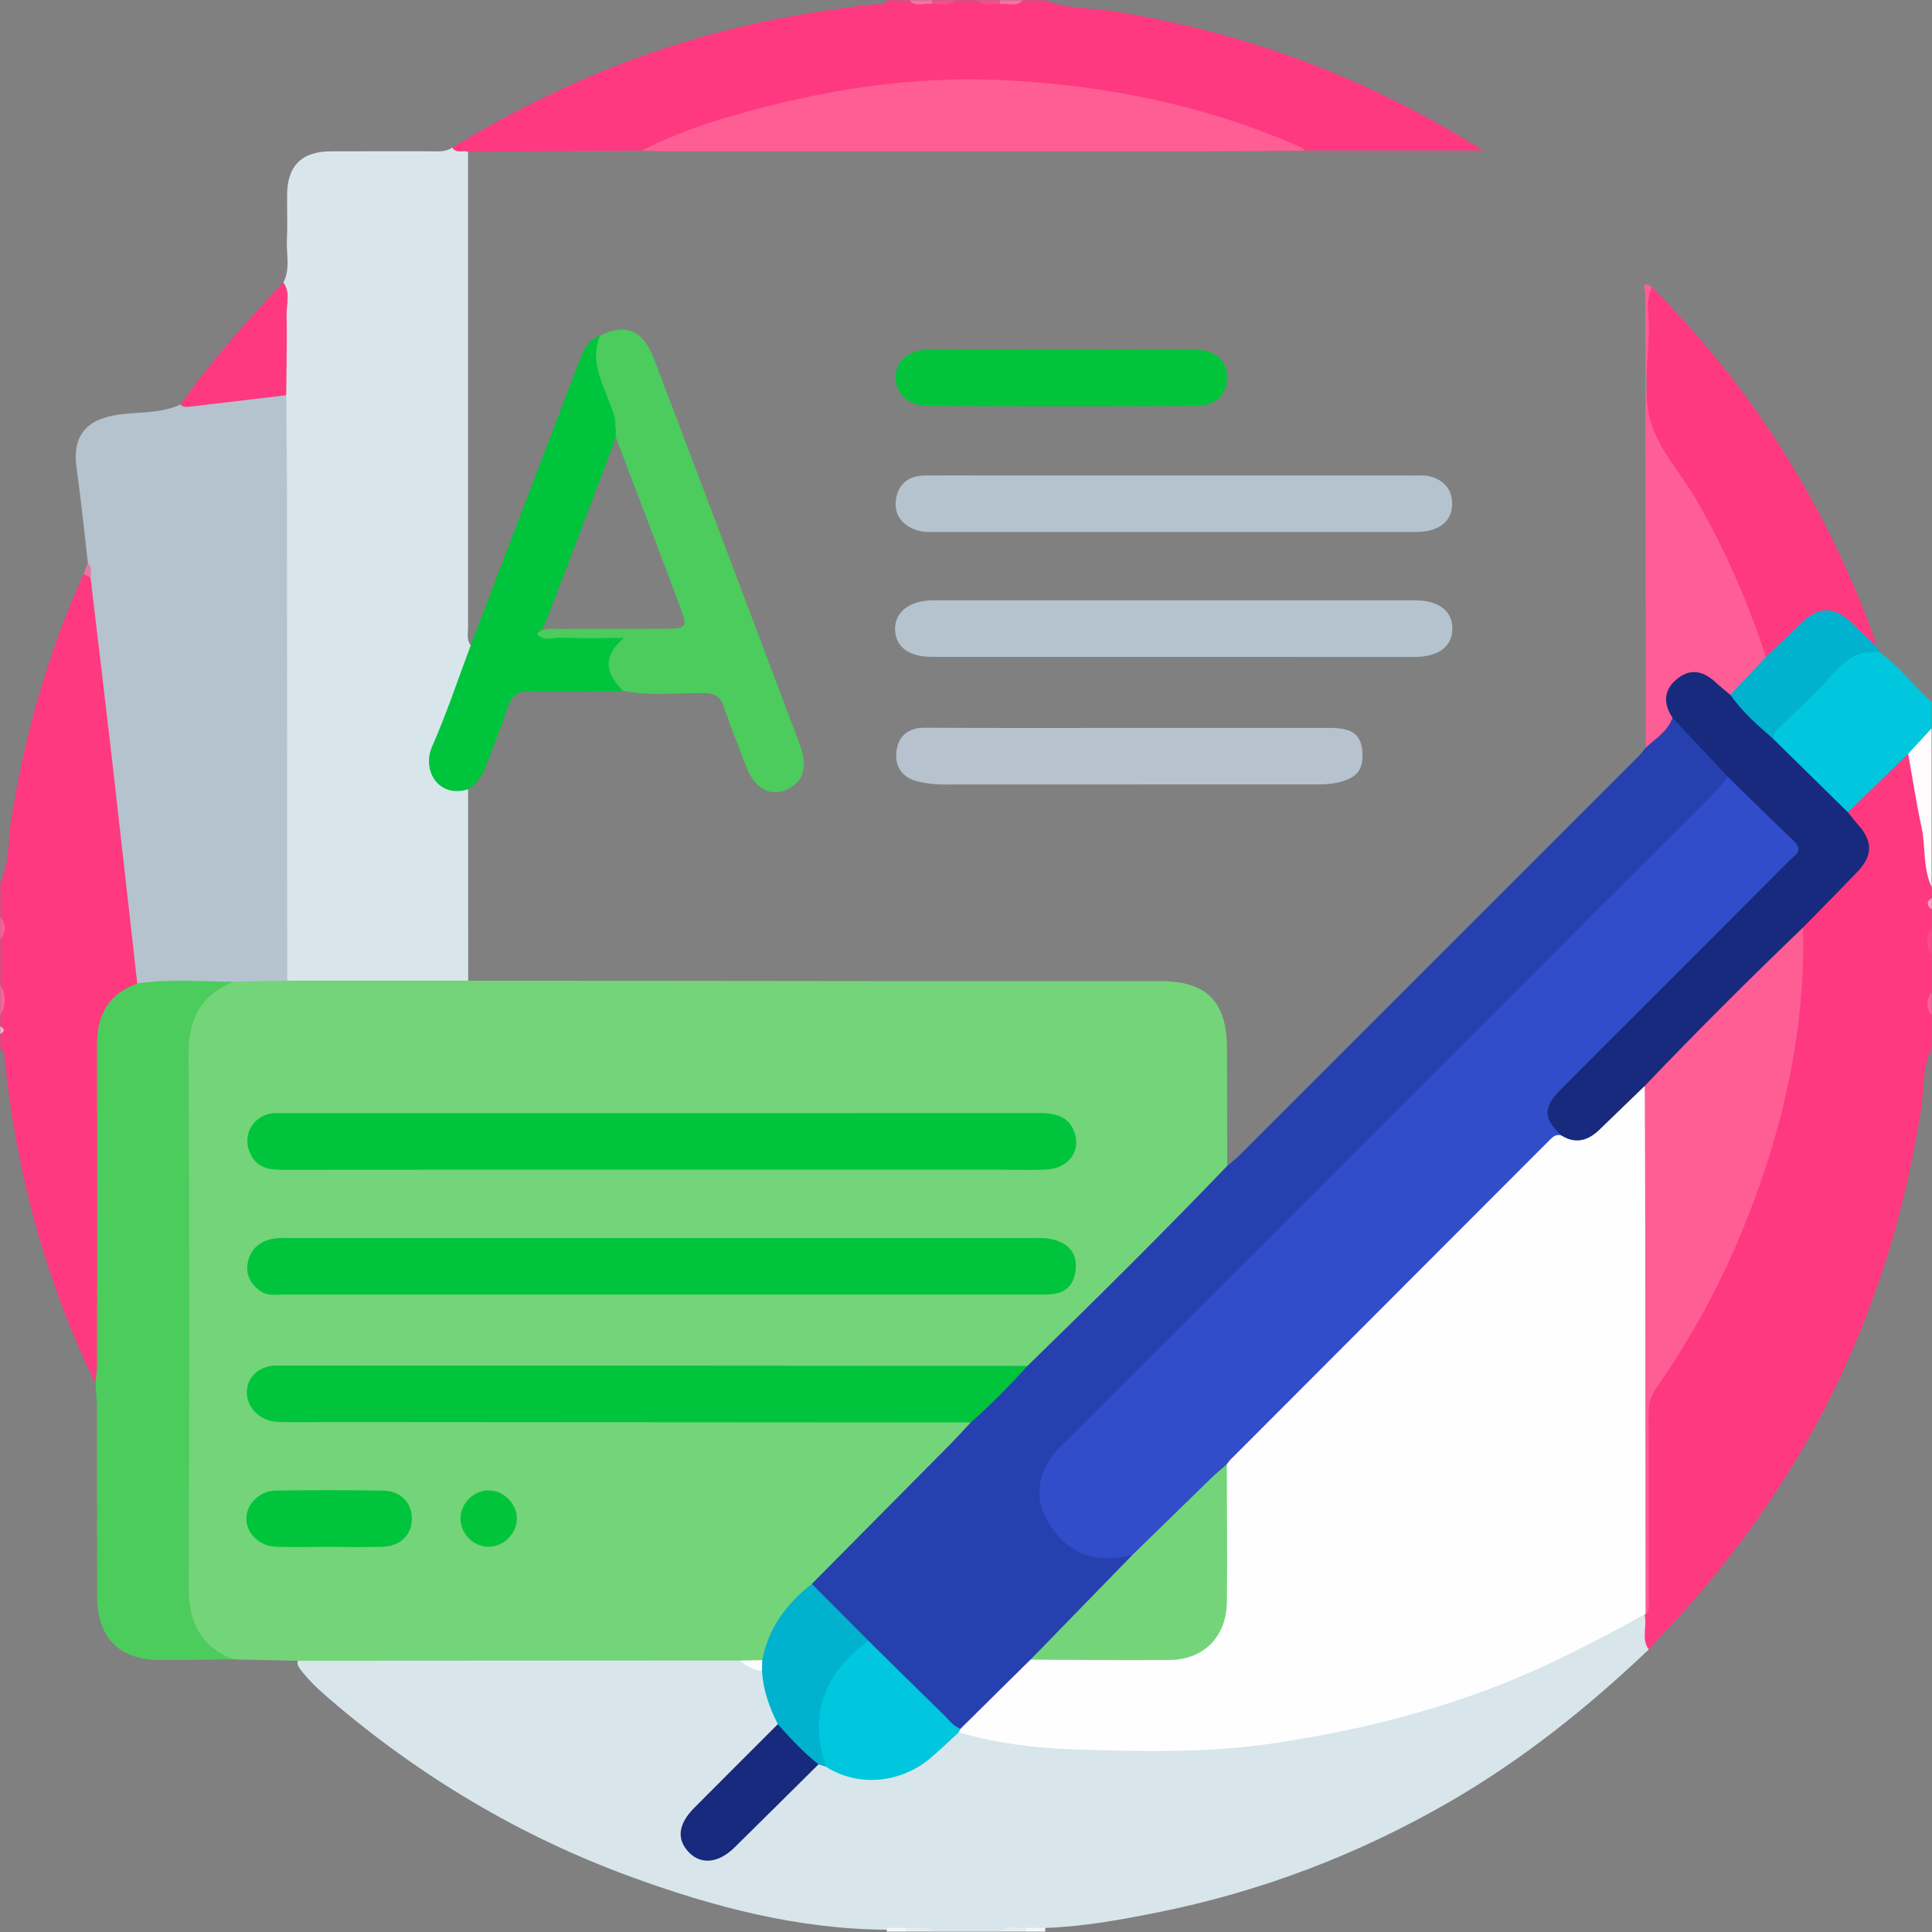 <?xml version="1.0" encoding="utf-8"?>
<!-- Generator: Adobe Illustrator 28.0.0, SVG Export Plug-In . SVG Version: 6.00 Build 0)  -->
<svg version="1.1" id="Слой_1" xmlns="http://www.w3.org/2000/svg" xmlns:xlink="http://www.w3.org/1999/xlink" x="0px" y="0px"
	 viewBox="0 0 384 384" style="enable-background:new 0 0 384 384;" xml:space="preserve">
<rect x="0" y="0" width="384" height="384" fill="#808080" stroke="none"/>
<style type="text/css">
	.st0{fill:#D8E6EB;}
	.st1{fill:#FEFEFE;}
	.st2{fill:#FE3980;}
	.st3{fill:#FE397F;}
	.st4{fill:#00C7DD;}
	.st5{fill:#FEFBFC;}
	.st6{fill:#FE5F98;}
	.st7{fill:#E4EEF1;}
	.st8{fill:#FE498A;}
	.st9{fill:#FE6099;}
	.st10{fill:#FE5E97;}
	.st11{fill:#FE6EA1;}
	.st12{fill:#FE4A8A;}
	.st13{fill:#F3F7F9;}
	.st14{fill:#FEA4C5;}
	.st15{fill:#FEB2CD;}
	.st16{fill:#74D479;}
	.st17{fill:#2740B0;}
	.st18{fill:#4BCC5C;}
	.st19{fill:#FE5E94;}
	.st20{fill:#B5C3CE;}
	.st21{fill:#00C43B;}
	.st22{fill:#B6C3CE;}
	.st23{fill:#FE5E95;}
	.st24{fill:#01C43B;}
	.st25{fill:#00B2CD;}
	.st26{fill:#E577A4;}
	.st27{fill:#172A7D;}
	.st28{fill:#FCFDFD;}
	.st29{fill:#314DC9;}
</style>
<g>
	<path class="st0" d="M327.7,327.85c-12.09,11.51-25.04,21.86-39.56,30.26c-18.27,10.56-37.67,17.93-58.32,22.05
		c-7.29,1.45-14.61,2.78-22.07,3.03c-1.15,0.7-2.42,0.21-3.62,0.36c-1.79,0.19-3.63-0.43-5.38,0.39c-4.5,0-9,0-13.49,0
		c-1.7-0.82-3.5-0.19-5.24-0.39c-1.19,0-2.37,0-3.56,0c-17.72-0.07-34.56-4.49-51.03-10.51c-22.14-8.1-42.08-20.02-59.96-35.37
		c-1.9-1.63-3.74-3.33-5.3-5.27c-0.82-1.02-1.98-2.29,0.21-3.23c1.46-0.46,2.96-0.41,4.45-0.41c25.66-0.01,51.32-0.01,76.98,0
		c1.37,0,2.74,0,4.09,0.26c2.1,0.59,4.04,1.53,5.76,2.88c1.49,3.33,2.17,6.95,3.47,10.35c-0.11,1.95-1.58,3.04-2.79,4.27
		c-4.56,4.62-9.21,9.15-13.74,13.79c-2.63,2.69-2.92,4.83-1.15,6.87c1.85,2.12,5.04,2.11,7.66-0.33c4.66-4.34,9.03-8.98,13.56-13.44
		c1.23-1.21,2.31-2.66,4.15-3.07c0.57-0.07,1.11,0,1.65,0.19c8.55,3.98,14.9,2.9,21.61-3.62c1.39-1.35,2.57-3.09,4.83-3.13
		c13.06,2.3,26.18,3.28,39.46,3.19c25.33-0.16,49.49-5.45,72.75-15.28c6.68-2.82,13.11-6.12,19.41-9.69
		c1.34-0.76,2.68-2.01,4.48-1.06C328.86,323.08,327.43,325.55,327.7,327.85z"/>
	
	<path class="st2" d="M327.7,327.85c-1.57-2.16-0.23-4.67-0.84-6.94c-0.03-0.21-0.06-0.42-0.1-0.62c-0.17-13.1,0-26.2-0.1-39.3
		c-0.02-2.83,1.26-5,2.73-7.2c10.18-15.14,17.93-31.4,22.63-49.06c3.44-12.94,5.62-26.08,5.53-39.53c0.87-3.38,3.89-5.05,5.99-7.46
		c0.82-0.94,1.75-1.77,2.63-2.65c4.99-5.01,5.05-5.53,1.32-11.62c-0.4-0.66-0.64-1.35-0.45-2.13c2.86-4.07,6.7-7.21,10.23-10.65
		c0.77-0.75,1.81-1.49,2.83-0.16c2.68,7.51,2.94,15.37,3.45,23.21c0.05,0.85-0.26,1.76,0.38,2.52c0,0.75,0,1.5,0,2.25
		c-0.56,0.75-0.56,1.5,0,2.25c0,1.25,0,2.5,0,3.75c-0.62,1.75-0.62,3.5,0,5.25c0,2.5,0,5,0,7.5c-0.61,1.5-0.61,3,0,4.5
		c0,2.25,0,4.5,0,6.75c-1.89,3.62-1.46,7.68-2.04,11.53c-6.18,40.62-23.54,75.68-51.95,105.32
		C329.16,326.15,328.44,327.01,327.7,327.85z"/>
	<path class="st2" d="M89.89,29.33c18.3-11.16,37.75-19.53,58.7-24.32c8.38-1.92,16.85-3.25,25.4-4.15c0.8-0.08,1.8,0.3,2.27-0.79
		c1.5,0,3,0,4.5,0c1.44,0.81,3,0.19,4.49,0.39c1.5-0.2,3.06,0.43,4.5-0.39c1.5,0,3,0,4.5,0c1.44,0.81,3,0.19,4.49,0.39
		c1.5-0.2,3.06,0.43,4.5-0.39c1.5,0,3,0,4.5,0c4.42,1.75,9.17,1.47,13.75,2.2c26,4.16,50.18,13.08,73.29,27.65
		c-12.37,0-23.84,0-35.31,0c-7.36-1.47-14.1-4.87-21.32-6.82c-16.36-4.4-32.99-6.79-49.88-6.13c-18.52,0.73-36.62,4.16-53.92,11.08
		c-2.23,0.89-4.58,1.15-6.82,1.87c-11.5,0.08-23,0.16-34.5,0.24C91.73,30.82,90.5,31.25,89.89,29.33z"/>
	<path class="st3" d="M18.99,275.03C9.08,254.7,3.31,233.2,0.92,210.75c-0.08-0.8,0.24-1.81-0.85-2.25c0-1,0-2,0-3
		c0.47-0.5,0.47-1,0-1.5c0-0.75,0-1.5,0-2.25c0.63-2,0.63-4,0-6c0-3,0-6,0-9c0.61-1.5,0.61-3,0-4.5c0-2.25,0-4.5,0-6.75
		c1.85-4.01,1.48-8.41,2.16-12.62c2.71-16.91,7.33-33.23,14.4-48.85c1.09-0.2,1.7,0.4,2.12,1.3c2.1,10.14,2.79,20.47,4.04,30.72
		c1.72,14.09,3.38,28.19,5.05,42.29c0.31,2.59,0.81,5.2-0.55,7.68c-5.38,3.33-6.76,8.22-6.67,14.36c0.28,19.7,0.14,39.41,0.05,59.11
		C20.66,271.41,21.58,273.82,18.99,275.03z"/>
	<path class="st4" d="M379.26,149.83c-3.99,3.87-7.99,7.75-11.98,11.62c-0.38,0.04-0.81,0.05-1.07-0.19
		c-5.03-4.56-10.13-9.05-14.22-14.54c-0.16-1.72,1.04-2.72,2.07-3.76c3.83-3.89,7.75-7.69,11.56-11.6c2.36-2.42,4.93-3.2,8.04-1.64
		c3.9,2.77,6.74,6.65,10.26,9.81c0,1.75,0,3.5,0,5.25C382.74,146.79,382.21,149.42,379.26,149.83z"/>
	<path class="st5" d="M379.26,149.83c1.55-1.69,3.11-3.37,4.66-5.06c0,10.5,0,20.99,0,31.49c-1.77-3.75-1.15-7.91-2-11.83
		C380.88,159.6,380.14,154.7,379.26,149.83z"/>
	<path class="st6" d="M0.07,195.75c1.12,2,1.2,4,0,6C0.07,199.75,0.07,197.75,0.07,195.75z"/>
	<path class="st7" d="M198.75,383.93c1.58-1.44,3.51-0.46,5.25-0.75c0.24,0.17,0.33,0.33,0.24,0.5c-0.08,0.17-0.16,0.25-0.25,0.25
		C202.25,383.93,200.5,383.93,198.75,383.93z"/>
	<path class="st8" d="M383.93,189.75c-1.17-1.75-1.2-3.5,0-5.25C383.93,186.25,383.93,188,383.93,189.75z"/>
	<path class="st7" d="M180,383.18c1.74,0.29,3.67-0.69,5.25,0.75c-1.75,0-3.5,0-5.25,0c-0.25-0.17-0.33-0.33-0.25-0.5
		C179.84,383.26,179.92,383.18,180,383.18z"/>
	<path class="st9" d="M383.93,201.75c-1.19-1.5-1.1-3,0-4.5C383.93,198.75,383.93,200.25,383.93,201.75z"/>
	<path class="st10" d="M0.07,182.25c1.19,1.5,1.1,3,0,4.5C0.07,185.25,0.07,183.75,0.07,182.25z"/>
	<path class="st11" d="M203.25,0.07c-1.29,1.44-2.98,0.47-4.46,0.72c-0.26-0.15-0.36-0.31-0.28-0.47c0.08-0.17,0.16-0.25,0.25-0.25
		C200.25,0.07,201.75,0.07,203.25,0.07z"/>
	<path class="st12" d="M198.75,0.07c0,0.24,0.01,0.48,0.03,0.72c-1.52-0.2-3.2,0.63-4.53-0.72C195.75,0.07,197.25,0.07,198.75,0.07z
		"/>
	<path class="st12" d="M189.75,0.07c-1.33,1.35-3.01,0.53-4.53,0.72c-0.23-0.17-0.3-0.34-0.21-0.49c0.08-0.15,0.16-0.23,0.24-0.23
		C186.75,0.07,188.25,0.07,189.75,0.07z"/>
	<path class="st11" d="M185.25,0.07c0,0.24-0.01,0.48-0.03,0.72c-1.49-0.25-3.17,0.71-4.47-0.72
		C182.25,0.07,183.75,0.07,185.25,0.07z"/>
	<path class="st13" d="M180,383.18c0,0.25,0,0.5,0,0.75c-1.25,0-2.5,0-3.75,0c0-0.25,0-0.5,0-0.74
		C177.5,383.18,178.75,383.18,180,383.18z"/>
	<path class="st13" d="M204,383.93c0-0.25,0-0.5,0-0.75c1.25,0,2.5,0,3.75,0c0,0.25,0,0.5,0,0.74
		C206.5,383.93,205.25,383.93,204,383.93z"/>
	<path class="st14" d="M383.93,180.76c-0.95-0.75-1.12-1.5,0-2.25C383.93,179.26,383.93,180.01,383.93,180.76z"/>
	<path class="st15" d="M0.07,204c0.84,0.5,0.94,1,0,1.5C0.07,205,0.07,204.5,0.07,204z"/>
	<path class="st16" d="M59.26,330.09c-4.26-0.09-8.52-0.18-12.78-0.27c-5.88-1.17-8.79-4.18-9.79-10.12
		c-0.25-1.48-0.29-2.98-0.29-4.47c-0.01-35.41-0.03-70.83,0.01-106.24c0.01-8.11,2.74-11.98,10.11-14.74
		c3.56-0.68,7.16-0.36,10.74-0.35c10.52-0.23,21.05-0.07,31.57-0.08c1.49,0,2.99,0.06,4.22,1.09c28.09,0.03,56.18,0.07,84.27,0.09
		c17.73,0.01,35.46,0,53.19,0c9.35,0,13.35,4.05,13.37,13.49c0.02,7.74,0.03,15.48,0.04,23.22c0.19,1.79-1.21,2.65-2.23,3.67
		c-11.36,11.41-22.75,22.78-34.13,34.16c-1.43,1.43-2.89,2.79-5.07,2.94c-2.25,0.27-4.5,0.18-6.75,0.18
		c-45.23,0.01-90.46,0-135.69,0.01c-1.75,0-3.5-0.04-5.24,0.13c-2.08,0.2-3.62,1.13-3.97,3.3c-0.38,2.32,0.89,3.81,2.88,4.72
		c2.12,0.97,4.42,0.69,6.65,0.69c41.48,0.02,82.96,0.01,124.45,0.02c2.12,0,4.25-0.13,6.35,0.24c1.46,0.37,2.26,1.07,1.26,2.63
		c-0.68,1.06-1.61,1.9-2.49,2.78c-9.42,9.45-18.89,18.84-28.27,28.33c-3.89,3.62-7.59,7.35-8.71,12.86
		c-0.2,0.98-0.84,1.77-1.83,2.17c-1.42,0.39-2.74-0.1-4.06-0.5C117.8,330.06,88.53,330.07,59.26,330.09z"/>
	<path class="st0" d="M93.06,194.91c-11.99,0-23.98,0-35.97,0c-1.18-1.17-1.23-2.7-1.23-4.19c0.01-37.21-0.17-74.42,0.08-111.63
		c0.09-7.65-0.54-15.31,0.38-22.94c1.43-2.71,0.56-5.62,0.7-8.44c0.15-2.98,0.02-5.97,0.04-8.96c0.04-5.81,2.89-8.65,8.72-8.67
		c6.6-0.03,13.19-0.01,19.79-0.01c1.49,0,3,0.18,4.33-0.73c0.77,1.29,2.12,0.44,3.13,0.84c0,31.49-0.01,62.99,0,94.48
		c0,1.21-0.33,2.51,0.54,3.6c1,1.26,0.06,2.39-0.33,3.47c-1.67,4.69-3.41,9.36-5.26,13.99c-3.04,7.6-2.47,8.83,5.06,11.16
		C93.05,169.56,93.06,182.23,93.06,194.91z"/>
	<path class="st17" d="M161.35,314.82c8.92-8.99,17.84-17.98,26.75-26.98c1.66-1.67,3.24-3.41,4.86-5.12
		c2.85-4.64,6.7-8.29,11.25-11.23c13.44-13.06,26.74-26.25,39.72-39.77c0.76-0.65,1.56-1.24,2.26-1.94
		c26.51-26.49,53.01-52.99,79.5-79.49c0.52-0.52,0.96-1.14,1.43-1.71c1.05-2.65,3.23-4.36,5.2-6.25c4.34,3.6,8.71,7.17,11.56,12.19
		c-0.41,2.3-2.32,3.49-3.79,4.96c-42,42.04-84.02,84.05-126.03,126.07c-0.88,0.88-1.78,1.75-2.64,2.65
		c-4.06,4.27-4.93,8.67-2.62,13.3c2.57,5.15,7.26,7.76,12.85,7.13c1.1-0.12,2.2-0.59,3.27,0.11c0.67,2.02-1.03,2.88-2.07,3.94
		c-5.83,5.94-11.76,11.78-17.61,17.69c-4.79,4.35-8.84,9.48-14.01,13.43c-2.04,0.29-3.15-1.17-4.37-2.38
		c-4.93-4.89-9.81-9.82-14.75-14.7c-2.8-2.93-5.73-5.73-8.56-8.63C162.64,317.14,161.44,316.34,161.35,314.82z"/>
	<path class="st18" d="M119.27,66.7c5.05-2.49,8.53-1.11,10.68,4.52c6.98,18.32,13.88,36.67,20.81,55.01
		c2.76,7.31,5.55,14.62,8.27,21.95c1.66,4.48,0.51,7.64-3.13,8.95c-3.16,1.13-5.93-0.55-7.56-4.71c-1.54-3.93-3.08-7.86-4.43-11.85
		c-0.7-2.08-1.79-2.81-4.04-2.82c-5.35-0.03-10.72,0.63-16.04-0.44c-4.02-2.6-4.42-3.86-2.74-9.44c-3.66-0.16-7.25,0.06-10.81-0.13
		c-1.43-0.08-3.42,0.58-3.77-1.85c1.39-1.14,3.07-0.88,4.66-0.89c7.22-0.04,14.45,0.02,21.67-0.03c3.47-0.03,3.79-0.46,2.57-3.72
		c-4.53-12.13-9.2-24.21-13.75-36.34c-0.91-3.35-2.3-6.54-3.43-9.81C117.19,72.13,117.08,69.27,119.27,66.7z"/>
	<path class="st2" d="M328.35,57.12c19.73,19.7,34.21,42.75,43.89,68.86c0.3,0.81,0.47,1.68,0.71,2.52
		c-2.44,0.29-3.4-1.79-4.77-3.08c-4.13-3.91-6.32-3.96-10.47,0.04c-1.35,1.3-2.6,2.7-4.01,3.93c-0.91,0.79-1.8,1.86-3.27,1.09
		c-1.12-0.94-1.48-2.29-1.91-3.59c-4.46-13.65-11.27-26.12-19.16-38.03c-1.37-2.07-2.1-4.11-2.07-6.61
		c0.11-7.37-0.01-14.74,0.1-22.11C327.4,59.14,326.35,57.56,328.35,57.12z"/>
	<path class="st19" d="M127.52,29.94c8.92-4.56,18.48-7.25,28.15-9.57c14.21-3.41,28.67-5.11,43.25-4.45
		c20.63,0.93,40.65,4.97,59.66,13.35c0.33,0.15,0.59,0.44,0.89,0.67c-6.73,0.04-13.45,0.12-20.18,0.13
		c-35.76,0.01-71.53,0.01-107.29,0C130.51,30.06,129.02,29.98,127.52,29.94z"/>
	<path class="st20" d="M233.32,130.56c-15.99,0-31.99,0.01-47.98,0c-4.75,0-7.39-1.99-7.44-5.52c-0.05-3.38,2.91-5.71,7.44-5.71
		c31.99-0.02,63.97-0.02,95.96,0c4.71,0,7.39,2.13,7.37,5.64c-0.02,3.51-2.72,5.56-7.37,5.6c-0.75,0.01-1.5,0-2.25,0
		C263.81,130.56,248.57,130.56,233.32,130.56z"/>
	<path class="st20" d="M233.61,94.5c15.62,0,31.24,0,46.85,0.01c1.25,0,2.54-0.12,3.73,0.17c2.7,0.68,4.39,2.51,4.43,5.33
		c0.04,2.61-1.29,4.42-3.92,5.27c-1.48,0.48-2.95,0.46-4.44,0.46c-31.36,0.01-62.72,0.01-94.08,0c-1.12,0-2.29,0.09-3.35-0.19
		c-2.96-0.76-5.04-2.68-4.8-5.81c0.24-3.22,2.29-5.19,5.73-5.23c3.25-0.04,6.5-0.02,9.75-0.02C206.87,94.5,220.24,94.5,233.61,94.5z
		"/>
	<path class="st21" d="M106.63,125.91c1.34,1.76,3.23,0.77,4.84,0.84c3.84,0.16,7.7,0.05,12.55,0.05c-4.64,3.92-3.37,7.29-0.2,10.51
		c-5.96,0.05-11.93,0.33-17.87,0.04c-3.12-0.16-4.38,1.03-5.25,3.75c-1.2,3.77-2.75,7.43-4.12,11.15c-0.71,1.91-1.71,3.57-3.53,4.62
		c-5.89,1.86-9.27-3.74-7.15-8.54c2.89-6.55,5.15-13.38,7.67-20.09c7.11-18.62,14.2-37.24,21.33-55.84
		c0.89-2.31,1.64-4.78,4.37-5.71c-2.11,5.02,0.43,9.36,2.06,13.81c0.52,1.4,1.1,2.74,0.96,4.27c0.34,1.53-0.14,2.92-0.68,4.34
		c-4.25,11.16-8.43,22.35-12.77,33.49C108.35,123.87,108.05,125.26,106.63,125.91z"/>
	<path class="st22" d="M224.62,144.68c13.23,0,26.47-0.01,39.7,0c4.37,0,6.15,1.28,6.44,4.51c0.35,3.89-1.11,5.66-5.5,6.47
		c-1.21,0.23-2.48,0.25-3.72,0.25c-24.6,0.01-49.19,0-73.79,0.02c-1.76,0-3.46-0.18-5.18-0.57c-3.23-0.73-4.73-2.92-4.4-5.94
		c0.34-3.04,2.24-4.79,5.62-4.78C197.4,144.72,211.01,144.69,224.62,144.68z"/>
	<path class="st23" d="M328.35,57.12c-1.42,2.7-0.54,5.6-0.6,8.4c-0.15,6.1-1.26,12.54,0.32,18.2c1.56,5.6,6.05,10.36,9.08,15.59
		c5.73,9.92,10.29,20.38,13.83,31.28c-0.95,3.82-4.17,5.63-6.94,7.85c-1.72,0.27-2.69-0.96-3.79-1.92c-1.55-1.35-3.14-2.46-5.3-1.31
		c-2.15,1.14-2.79,2.97-2.45,5.28c0.11,0.72,0.27,1.46-0.08,2.18c-0.96,2.69-3.34,4.11-5.29,5.91c-0.06-30.08-0.12-60.15-0.13-90.23
		C326.99,57.83,326.03,55.41,328.35,57.12z"/>
	<path class="st24" d="M211.24,69.49c8.61,0,17.22-0.03,25.84,0.01c4.54,0.02,6.84,1.98,6.81,5.61c-0.03,3.46-2.27,5.57-6.54,5.59
		c-17.6,0.08-35.2,0.08-52.79-0.01c-4.07-0.02-6.57-2.41-6.54-5.69c0.03-3.31,2.55-5.47,6.65-5.49
		C193.52,69.45,202.38,69.49,211.24,69.49z"/>
	<path class="st25" d="M343.91,138.1c2.35-2.5,4.71-5.01,7.06-7.51c2.4-2.29,4.78-4.6,7.19-6.88c3.37-3.19,6.34-3.21,9.69-0.06
		c1.71,1.6,3.4,3.22,5.1,4.83c0.24,0.41,0.48,0.82,0.72,1.22c-3.78-0.52-6.52,1.02-9.02,3.86c-3.18,3.63-6.79,6.88-10.19,10.32
		c-0.85,0.86-1.98,1.57-1.99,3C349.1,146.24,344.46,141.49,343.91,138.1z"/>
	<path class="st20" d="M56.89,78.56c0.05,6.36,0.14,12.72,0.15,19.07c0.03,32.42,0.03,64.85,0.05,97.27
		c-3.54,0.07-7.09,0.14-10.63,0.22c-6.37,1.33-12.76,1.57-19.18,0.36c-1.67-14.81-3.3-29.61-5-44.42
		c-1.39-12.09-2.85-24.16-4.28-36.25c-0.75-0.86,0-2-0.53-2.9c-0.74-6.28-1.35-12.58-2.25-18.84c-0.91-6.35,1.83-9.72,8.26-10.65
		c4.14-0.6,8.49-0.17,12.42-2.04c5.95-1.73,12.14-1.77,18.22-2.58C55.08,77.68,56.08,77.88,56.89,78.56z"/>
	<path class="st2" d="M56.89,78.56c-6.31,0.74-12.62,1.48-18.93,2.24c-0.75,0.09-1.49,0.26-2.08-0.41
		C42,71.71,49.02,63.81,56.32,56.13c1.46,2.01,0.61,4.3,0.65,6.45C57.07,67.9,56.93,73.23,56.89,78.56z"/>
	<path class="st26" d="M17.45,111.92c0.91,0.83,0.61,1.89,0.53,2.9c-0.45-0.26-0.9-0.52-1.35-0.77
		C16.91,113.33,17.18,112.63,17.45,111.92z"/>
	<path class="st1" d="M190.89,343.62c4.64-4.59,9.29-9.17,13.93-13.76c1.68-1.02,3.54-1.05,5.42-1.05c6.85,0,13.69,0.07,20.54-0.02
		c8.27-0.1,11.74-3.68,11.83-11.92c0.09-8.21-0.28-16.42,0.2-24.63c0.42-2.19,1.8-3.8,3.31-5.31c19.77-19.8,39.57-39.58,59.36-59.37
		c1.42-1.42,2.84-2.89,5.15-2.52c3.23,1,5.78-0.08,8.02-2.45c1.87-1.98,3.75-3.97,5.84-5.73c1.21-1.01,2.56-1.94,3.34,0.51
		c0.65,4.61,0.29,9.23,0.31,13.84c0.06,11.36,0.44,22.74-0.08,34.07c-0.82,18.07-0.69,36.13-0.76,54.2c0,0.51-0.06,0.99-0.25,1.46
		c0,0-0.2-0.06-0.2-0.06c-10.01,5.54-20.15,10.8-30.9,14.84c-13.89,5.23-28.2,8.6-42.88,10.78c-12.78,1.91-25.59,1.63-38.38,1.25
		c-8.1-0.24-16.28-1.11-24.16-3.46C190.57,344.05,190.68,343.81,190.89,343.62z"/>
	<path class="st4" d="M190.89,343.62c-0.12,0.24-0.23,0.47-0.35,0.71c-1.81,1.66-3.58,3.38-5.45,4.98
		c-6.02,5.19-14.58,5.92-20.91,1.85c-3.94-5.71-3.02-14.76,2.35-20.64c1.67-1.83,2.96-4.46,6.07-4.4
		c5.05,4.97,10.09,9.95,15.16,14.9C188.73,341.97,189.54,343.13,190.89,343.62z"/>
	<path class="st25" d="M172.61,326.12c-8.66,6.38-12.03,14.54-8.42,25.04c-0.5-0.16-1.01-0.32-1.51-0.48
		c-4.03-1.31-6.57-4.13-8.08-7.99c-1.69-3.31-2.91-6.76-3.15-10.51c-0.54-0.75-0.54-1.5,0.06-2.22c1.21-6.4,4.83-11.23,9.85-15.14
		C165.11,318.59,168.86,322.35,172.61,326.12z"/>
	<path class="st27" d="M154.6,342.69c2.51,2.85,5.1,5.62,8.08,7.99c-5.56,5.51-11.11,11.03-16.69,16.52
		c-3.2,3.15-6.7,3.48-9.12,0.91c-2.43-2.58-2.08-5.56,1.13-8.8C143.52,353.76,149.06,348.23,154.6,342.69z"/>
	<path class="st28" d="M151.5,329.96c-0.02,0.74-0.04,1.48-0.06,2.22c-1.66-0.31-3.13-1-4.38-2.14
		C148.55,330.02,150.03,329.99,151.5,329.96z"/>
	<path class="st18" d="M27.27,195.48c6.38-0.96,12.79-0.36,19.18-0.36c-6.43,2.59-9,7.28-8.97,14.25c0.18,35.4,0.14,70.8,0.03,106.2
		c-0.02,6.84,2.36,11.77,8.96,14.25c-4.85,0.04-9.71,0.13-14.56,0.12c-8.25-0.01-12.58-4.36-12.61-12.72
		c-0.04-12.45,0-24.9-0.02-37.35c0-1.61-0.19-3.22-0.3-4.83c0.11-1.36,0.3-2.71,0.31-4.06c0.02-21.12,0.06-42.23-0.02-63.35
		C19.26,201.69,21.59,197.54,27.27,195.48z"/>
	<path class="st19" d="M327.06,320.97c-0.02-24.94-0.02-49.89-0.05-74.83c-0.01-10.1-0.07-20.2-0.1-30.31
		c-0.19-1.63,1.06-2.45,1.99-3.38c8.68-8.73,17.39-17.44,26.12-26.13c0.94-0.93,1.77-2.17,3.38-2.01
		c0.45,21.47-4.39,41.85-12.63,61.55c-4.44,10.61-10.01,20.58-16.56,30.02c-1.12,1.61-1.56,3.26-1.54,5.22
		c0.07,11.97,0.05,23.95,0.02,35.92C327.67,318.35,328.11,319.79,327.06,320.97z"/>
	<path class="st27" d="M358.4,184.31c-10.71,10.29-21.24,20.77-31.49,31.52c-2.99,2.89-5.99,5.78-8.98,8.68
		c-2.26,2.19-4.74,2.97-7.62,1.16c-3.61-1.72-4.49-4.6-2.33-7.79c0.84-1.25,1.97-2.25,3.03-3.31c11.91-11.91,23.87-23.77,35.7-35.77
		c3.2-3.24,8.73-5.92,8.73-10.13c0-3.99-5.64-6.47-8.57-9.83c-1.22-1.4-2.84-2.48-3.4-4.38c-3.68-3.93-7.37-7.87-11.05-11.8
		c-1.94-2.92-1.72-5.67,1.06-7.84c2.71-2.11,5.3-1.32,7.63,0.9c0.89,0.84,1.87,1.59,2.8,2.38c2.39,3.38,5.47,6.09,8.56,8.79
		c4.94,4.85,9.88,9.71,14.82,14.56c0.7,0.86,1.36,1.74,2.1,2.57c2.81,3.14,2.84,6.04-0.12,9.15
		C365.69,176.92,362.03,180.6,358.4,184.31z"/>
	<path class="st21" d="M131.7,257.31c-25.1,0-50.19,0.01-75.29-0.01c-1.6,0-3.29,0.32-4.72-0.72c-1.83-1.35-2.86-3.12-2.47-5.46
		c0.45-2.62,2.12-4.23,4.63-4.83c1.31-0.31,2.73-0.22,4.09-0.22c48.94-0.01,97.89-0.01,146.83,0c1.61,0,3.22-0.11,4.83,0.37
		c3.12,0.93,4.56,2.92,4.17,6.13c-0.37,3.09-2.24,4.59-5.29,4.71c-1.12,0.04-2.25,0.02-3.37,0.02
		C180.64,257.31,156.17,257.31,131.7,257.31z"/>
	<path class="st21" d="M131.22,232.49c-24.97,0-49.94-0.01-74.91,0.02c-2.61,0-4.97-0.26-6.4-2.88c-1.9-3.49-0.01-7.61,3.91-8.3
		c0.73-0.13,1.49-0.08,2.24-0.08c50.19,0,100.38,0.01,150.57-0.02c3.28,0,6.06,0.76,7.05,4.22c1.04,3.66-1.56,6.81-5.68,7.01
		c-2.87,0.14-5.74,0.03-8.61,0.03C176.67,232.49,153.94,232.49,131.22,232.49z"/>
	<path class="st21" d="M204.21,271.49c-3.54,3.95-7.28,7.71-11.25,11.23c-42.58-0.03-85.16-0.06-127.74-0.08
		c-3.37,0-6.75,0.11-10.11-0.04c-3.47-0.16-6.13-2.92-6.05-5.95c0.08-3.06,2.48-5.24,6.06-5.24
		C104.82,271.42,154.51,271.45,204.21,271.49z"/>
	<path class="st21" d="M65.3,307.45c-3.49,0-6.98,0.09-10.46-0.02c-3.29-0.11-5.88-2.68-5.87-5.6c0.01-2.92,2.59-5.53,5.89-5.57
		c7.1-0.09,14.2-0.12,21.29,0.01c3.51,0.06,5.72,2.42,5.71,5.58c0,3.16-2.22,5.44-5.74,5.57C72.53,307.55,68.91,307.45,65.3,307.45z
		"/>
	<path class="st24" d="M102.73,301.88c-0.03,3.06-2.8,5.69-5.85,5.55c-2.94-0.13-5.38-2.71-5.35-5.65c0.03-3.09,2.76-5.69,5.82-5.55
		C100.27,296.37,102.76,298.99,102.73,301.88z"/>
	<path class="st29" d="M343.46,154.45c4.37,4.26,8.72,8.54,13.13,12.76c2.01,1.93,0.07,2.83-0.96,3.86
		c-9.76,9.82-19.56,19.6-29.35,29.39c-5.38,5.38-10.78,10.74-16.13,16.15c-3.48,3.52-3.41,5.69,0.17,9.06
		c-1.17-0.32-1.83,0.43-2.54,1.14c-21.08,21.11-42.17,42.22-63.25,63.34c-0.26,0.26-0.46,0.59-0.69,0.89
		c-5.05,6.42-11.2,11.77-16.98,17.48c-0.44,0.44-1.05,0.64-1.71,0.48c-6.01,1.53-11.32,0.77-15.44-4.43
		c-4.14-5.22-4.2-10.77,0.01-15.92c0.63-0.77,1.4-1.42,2.11-2.13c42.9-42.9,85.8-85.8,128.69-128.71
		C341.56,156.75,342.48,155.57,343.46,154.45z"/>
	<path class="st16" d="M225.15,308.99c5.22-5.09,10.43-10.19,15.66-15.27c0.97-0.94,2.02-1.79,3.03-2.68
		c0.02,9.09,0.1,18.18,0.02,27.27c-0.06,6.96-4.55,11.56-11.4,11.62c-9.21,0.08-18.43-0.03-27.64-0.06
		C211.6,322.9,218.37,315.95,225.15,308.99z"/>
</g>
</svg>
